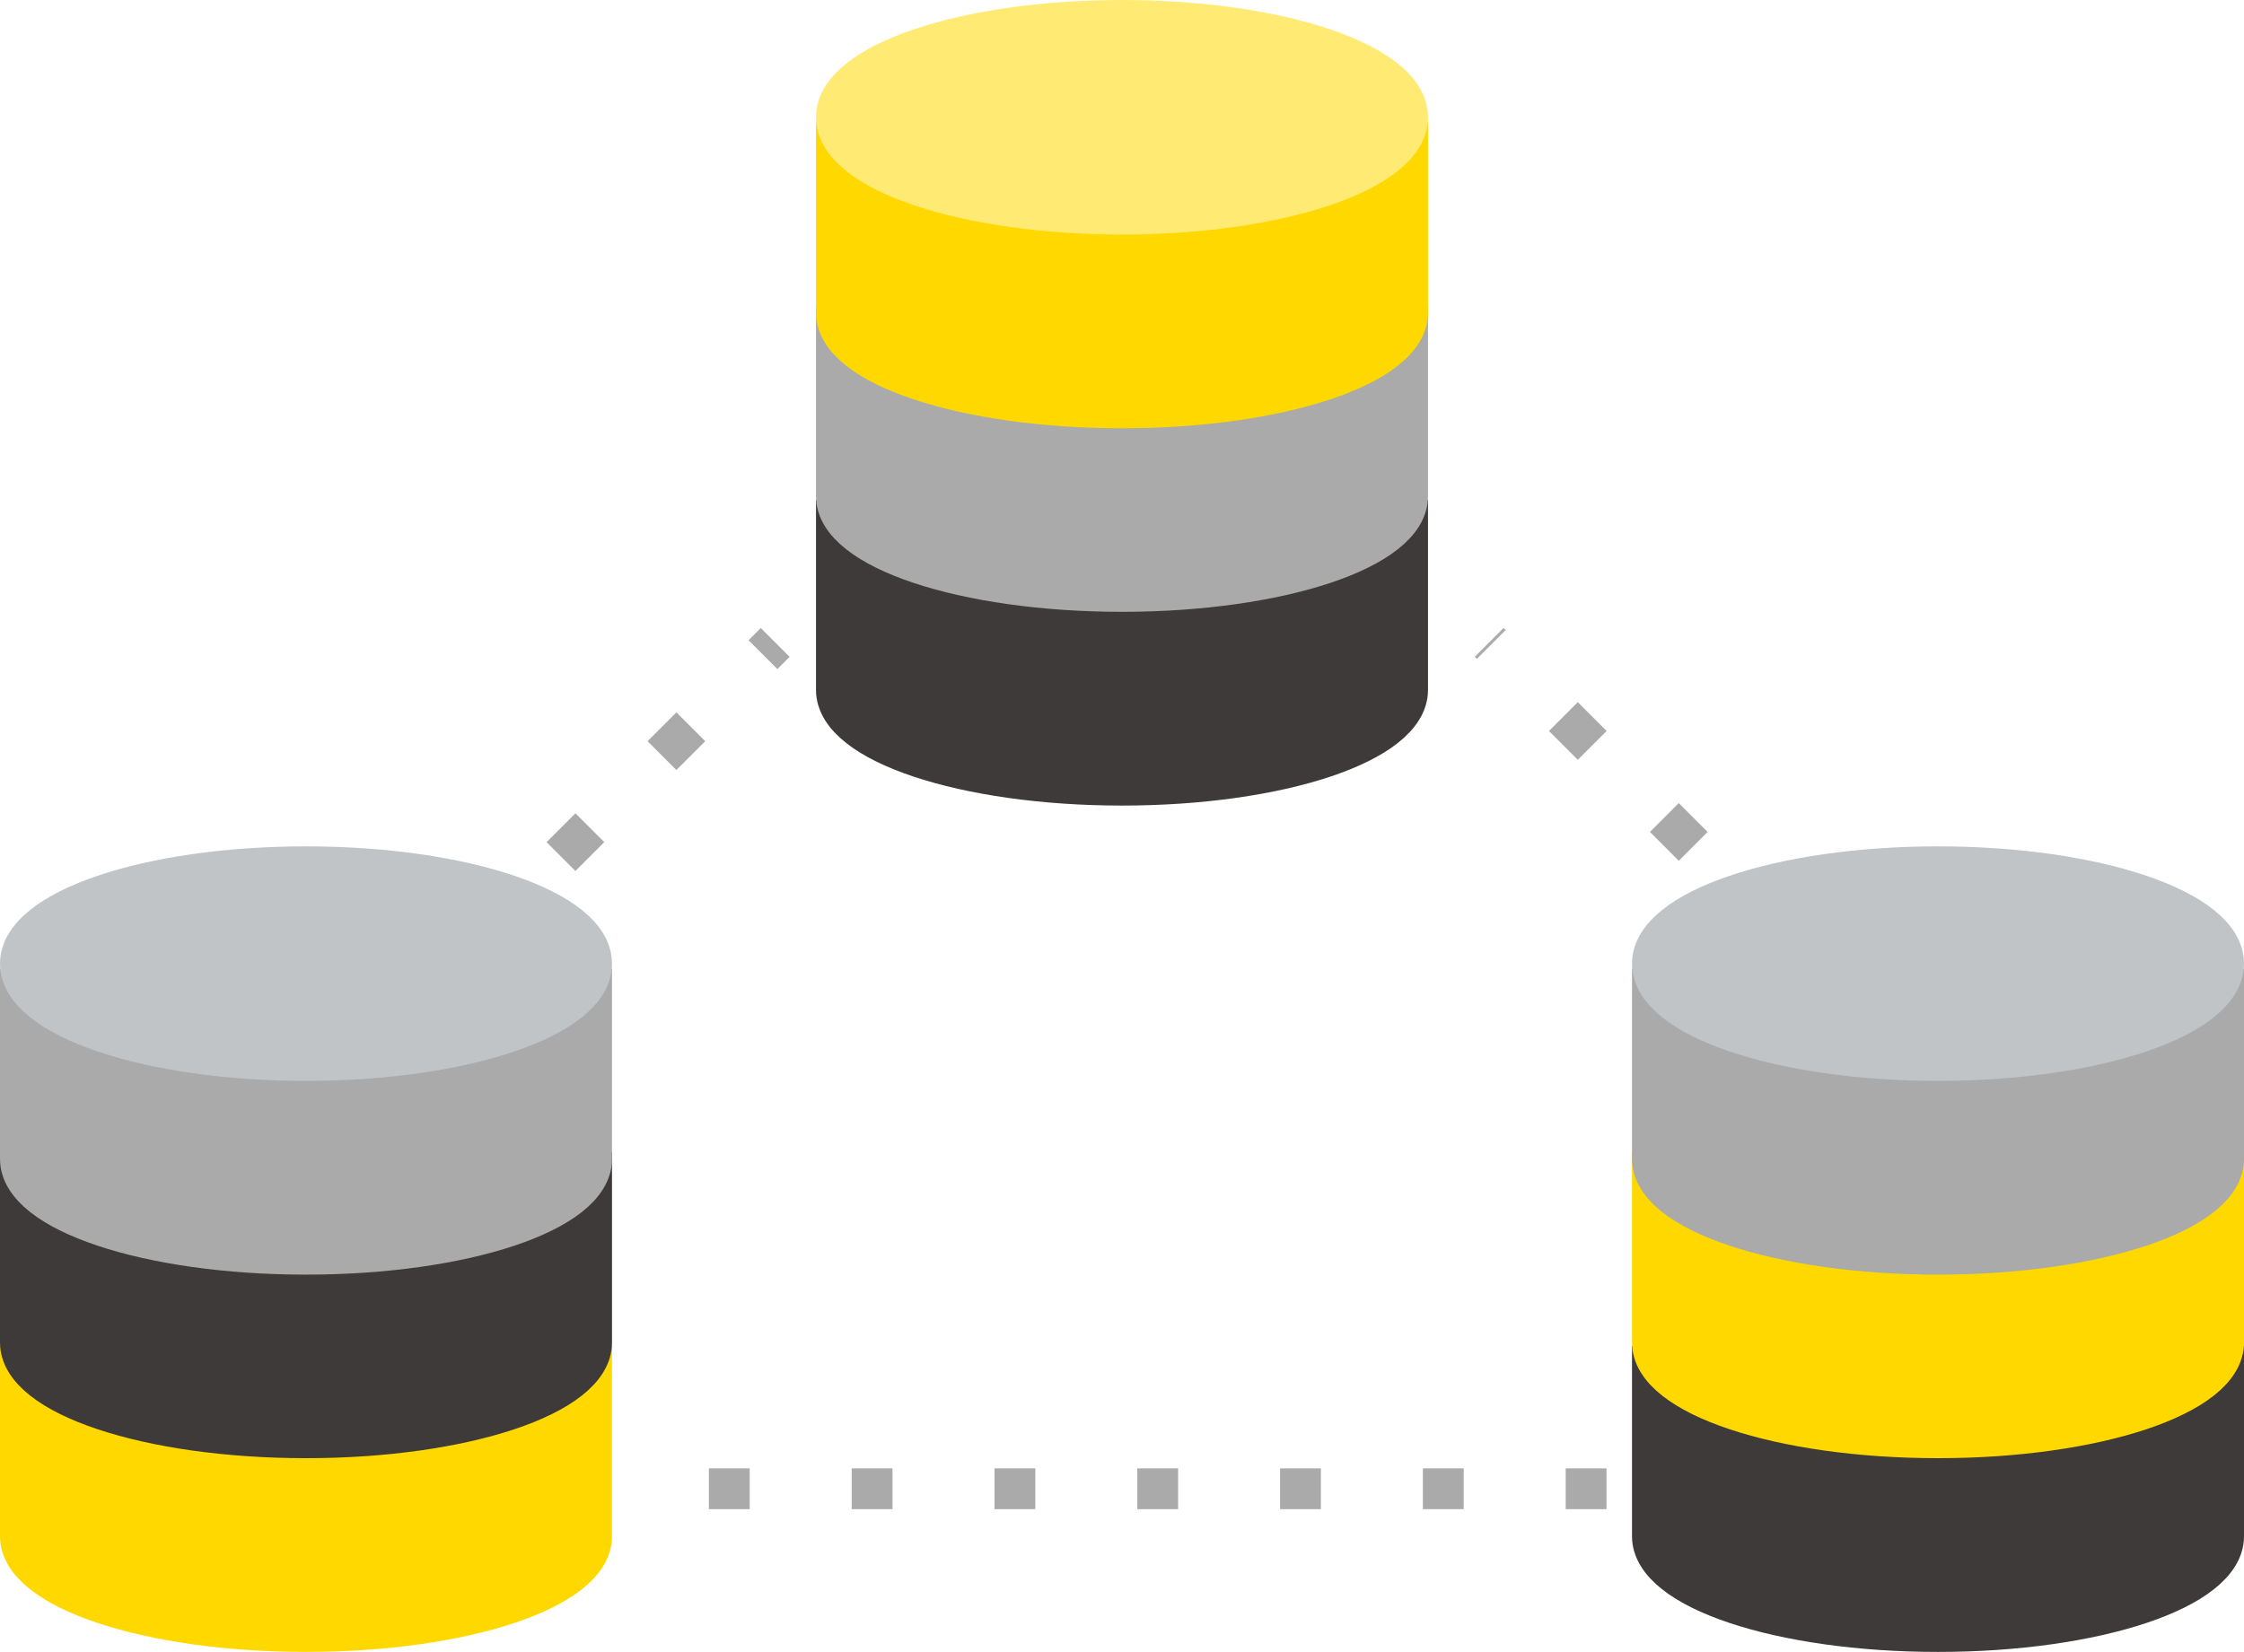 <svg width="220" height="162" viewBox="0 0 220 162" fill="none" xmlns="http://www.w3.org/2000/svg">
<path d="M2 150.662C2 155.816 14.533 160 29.997 160C45.462 160 58 155.816 58 150.662V132C58 137.16 45.462 141.343 29.997 141.343C14.533 141.343 2 137.16 2 132V150.662Z" fill="#FFD800" stroke="#FFD800" stroke-width="4" stroke-miterlimit="10"/>
<path d="M2 131.663C2 136.819 14.533 141 29.997 141C45.462 141 58 136.819 58 131.663V113C58 118.156 45.462 122.332 29.997 122.332C14.533 122.332 2 118.156 2 113V131.663Z" fill="#3E3A39" stroke="#3E3A39" stroke-width="4" stroke-miterlimit="10"/>
<path d="M2 113.66C2 118.821 14.533 123 29.997 123C45.462 123 58 118.821 58 113.66V95C58 100.161 45.462 104.34 29.997 104.34C14.533 104.34 2 100.161 2 95V113.66Z" fill="#AAAAAA" stroke="#AAAAAA" stroke-width="4" stroke-miterlimit="10"/>
<path d="M30 104C45.464 104 58 99.747 58 94.5C58 89.253 45.464 85 30 85C14.536 85 2 89.253 2 94.5C2 99.747 14.536 104 30 104Z" fill="#C0C4C6" stroke="#C0C4C6" stroke-width="4" stroke-miterlimit="10"/>
<path d="M82 67.662C82 72.816 94.533 77 109.998 77C125.462 77 138 72.816 138 67.662V49C138 54.16 125.462 58.343 109.998 58.343C94.533 58.343 82 54.16 82 49V67.662Z" fill="#3E3A39" stroke="#3E3A39" stroke-width="4" stroke-miterlimit="10"/>
<path d="M82 48.663C82 53.819 94.533 58 109.998 58C125.462 58 138 53.819 138 48.663V30C138 35.156 125.462 39.332 109.998 39.332C94.533 39.332 82 35.156 82 30V48.663Z" fill="#AAAAAA" stroke="#AAAAAA" stroke-width="4" stroke-miterlimit="10"/>
<path d="M82 30.66C82 35.821 94.533 40 109.998 40C125.462 40 138 35.821 138 30.66V12C138 17.161 125.462 21.34 109.998 21.34C94.533 21.34 82 17.161 82 12V30.66Z" fill="#FFD800" stroke="#FFD800" stroke-width="4" stroke-miterlimit="10"/>
<path d="M110 21C125.464 21 138 16.747 138 11.5C138 6.253 125.464 2 110 2C94.536 2 82 6.253 82 11.5C82 16.747 94.536 21 110 21Z" fill="#FFEB74" stroke="#FFEB74" stroke-width="4" stroke-miterlimit="10"/>
<path d="M162 150.662C162 155.816 174.533 160 189.998 160C205.462 160 218 155.816 218 150.662V132C218 137.16 205.462 141.343 189.998 141.343C174.533 141.343 162 137.16 162 132V150.662Z" fill="#3E3A39" stroke="#3E3A39" stroke-width="4" stroke-miterlimit="10"/>
<path d="M162 131.663C162 136.819 174.533 141 189.998 141C205.462 141 218 136.819 218 131.663V113C218 118.156 205.462 122.332 189.998 122.332C174.533 122.332 162 118.156 162 113V131.663Z" fill="#FFD800" stroke="#FFD800" stroke-width="4" stroke-miterlimit="10"/>
<path d="M162 113.66C162 118.821 174.533 123 189.998 123C205.462 123 218 118.821 218 113.66V95C218 100.161 205.462 104.34 189.998 104.34C174.533 104.34 162 100.161 162 95V113.66Z" fill="#AAAAAA" stroke="#AAAAAA" stroke-width="4" stroke-miterlimit="10"/>
<path d="M190 104C205.464 104 218 99.747 218 94.5C218 89.253 205.464 85 190 85C174.536 85 162 89.253 162 94.5C162 99.747 174.536 104 190 104Z" fill="#C0C4C6" stroke="#C0C4C6" stroke-width="4" stroke-miterlimit="10"/>
<path d="M166 83L146 63" stroke="#AAAAAA" stroke-width="4" stroke-dasharray="4 10"/>
<path d="M55 84L76 63" stroke="#AAAAAA" stroke-width="4" stroke-dasharray="4 10"/>
<path d="M157.5 146L64.5 146" stroke="#AAAAAA" stroke-width="4" stroke-dasharray="4 10"/>
</svg>
